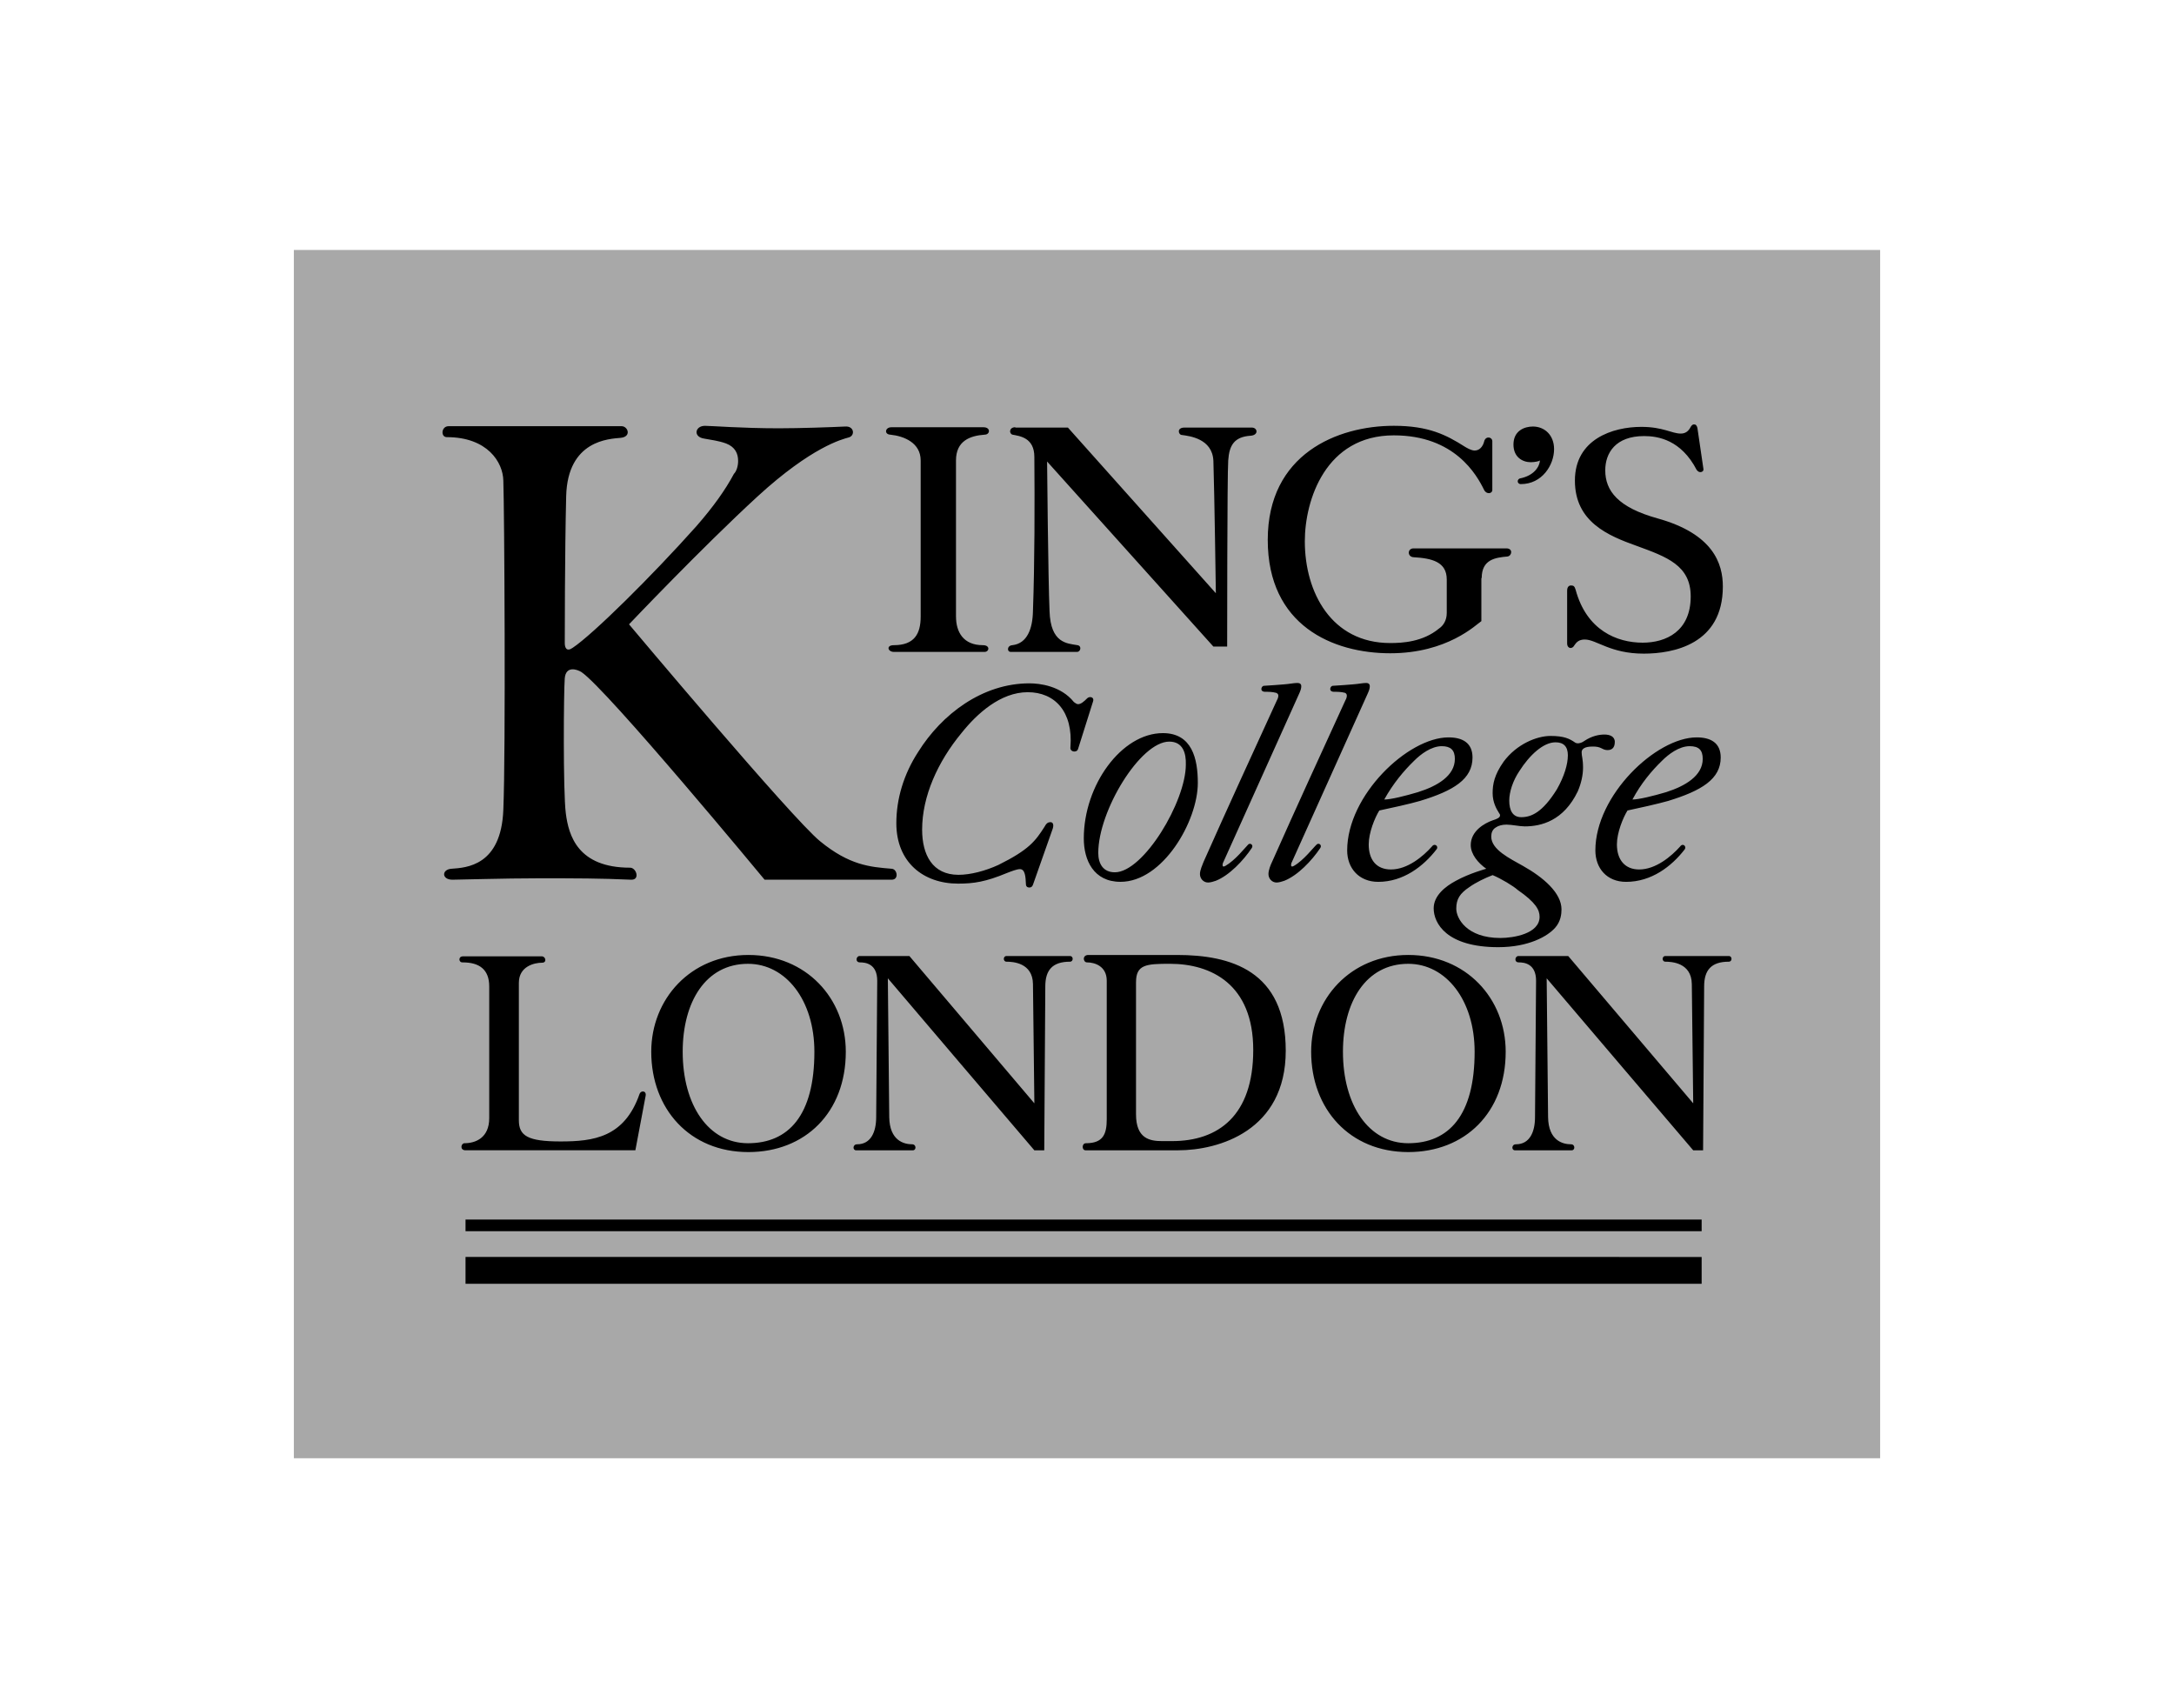 <?xml version="1.0" encoding="UTF-8"?>
<svg id="Capa_1" data-name="Capa 1" xmlns="http://www.w3.org/2000/svg" viewBox="0 0 1374.59 1080">
  <defs>
    <style>
      .cls-1 {
        fill: #a8a8a8;
      }

      .cls-2 {
        fill-rule: evenodd;
      }
    </style>
  </defs>
  <path class="cls-1" d="m185.8,158.04h1002.99v763.93H185.8V158.04Z"/>
  <path class="cls-2" d="m1053.6,500.8c-8.26,2.46-17.41,4.69-21.43,4.69,5.36-10.05,12.06-18.09,18.76-24.57,4.02-4.02,10.71-9.15,17.42-9.15,5.8,0,8.26,2.46,8.26,8.04,0,10.71-11.17,17.19-23,20.98h0Zm11.62,36.19c1.34-1.79-1.12-4.25-2.9-1.79-5.59,6.26-15.41,14.52-25.9,14.52-8.93,0-14.07-6.03-14.07-15.85,0-7.37,3.8-16.75,6.7-21.44,6.48-1.34,19.42-4.25,25.67-6.03,21.21-6.48,33.26-13.84,33.26-27.47,0-9.38-6.47-12.72-15.18-12.72-25.67,0-64.07,36.62-64.07,71.46,0,11.17,7.15,19.88,19.43,19.88,16.07,0,28.8-9.82,37.06-20.54h0Zm10.05-238.51c.89,0,2-.66,1.78-2.01l-3.8-25.9c-.45-1.79-1.11-2.24-2.23-2.24-.67,0-1.34.45-2.01,1.56-1.12,2.23-2.9,4.24-6.25,4.24-5.8,0-11.16-4.24-25-4.24-18.08,0-41.97,7.81-41.97,33.95s20.98,34.84,39.07,41.3c18.97,6.93,34.15,12.29,34.15,31.94,0,22.11-15.63,29.25-30.36,29.25-16.3,0-35.49-7.81-42.41-33.49-.67-2.24-1.34-2.68-2.9-2.68-1.34,0-2.46.89-2.46,3.35v33.28c0,2,1.12,2.9,2.23,2.9.89,0,1.79-.67,2.24-1.56,1.34-2.01,2.9-3.8,6.69-3.8,7.37,0,16.07,8.93,37.28,8.93,18.53,0,50.01-5.8,50.01-42.42,0-14.52-6.03-33.27-41.3-43.1-25-6.93-33.05-17.42-33.05-30.37,0-10.94,6.48-21.67,24.56-21.67,8.93,0,23.44,2.46,33.26,21.44,1.12,1.34,1.79,1.34,2.46,1.34h0Zm-107.38-6.25c2.67,0,5.36-.67,5.8-1.12-.23,3.8-3.58,9.61-12.72,11.39-.67.23-1.34.9-1.34,1.79s.66,1.78,2.01,1.78c13.39,0,20.98-12.06,20.98-22.1,0-8.93-6.03-14.3-13.4-14.3-5.36,0-12.28,2.68-12.28,11.39,0,8.04,5.8,11.17,10.94,11.17h0Zm23.44,185.35c0,5.59-2.23,13.18-6.92,21.44-9.15,14.74-16.3,17.64-22.55,17.64-5.36,0-7.58-4.24-7.58-10.49,0-5.37,2.23-12.51,6.47-18.77,6.26-9.82,14.96-18.08,22.78-18.08,5.13,0,7.81,2.67,7.81,8.26h0Zm-42.64,115.46c-21.43,0-27.91-12.51-27.91-18.54s2.24-9.61,8.26-13.63c4.02-2.9,10.05-5.8,14.74-7.58,5.36,2.23,13.17,6.92,15.85,9.38,11.61,8.04,13.83,12.73,13.83,16.97,0,10.71-16.52,13.4-24.78,13.4h0Zm67.86-118.81c2.24,0,4.47-1.12,4.47-5.14,0-3.58-3.35-4.68-6.48-4.68-3.57,0-8.03.89-12.73,4.01-1.11.9-4.01,2.24-5.8,1.12-3.56-2.46-6.92-4.24-15.63-4.24s-21.43,5.14-29.69,16.3c-5.8,8.26-6.92,14.07-6.92,19.88s2.46,10.05,4.02,12.51c.45.66.66.89.66,1.56,0,1.34-1.78,2.23-4.68,3.12-5.13,1.79-13.84,6.7-13.84,15.64,0,5.8,4.69,11.39,9.82,14.96,0,0-10.71,2.9-19.2,7.6-6.69,3.56-14.06,9.38-14.06,17.41,0,9.39,8.04,24.57,40.86,24.57,19.2,0,31.25-6.92,35.94-12.28,3.57-4.02,4.02-8.72,4.02-11.62,0-10.5-11.61-20.32-24.33-27.47-8.26-4.68-20.09-10.27-20.09-18.53,0-2.24.66-4.47,2.9-5.81,1.56-1.11,4.02-1.78,6.69-1.78,3.58,0,8.26,1.12,11.61,1.12,10.5,0,24.56-3.58,33.49-22.11,2.24-5.14,3.35-10.5,3.35-14.96,0-5.8-.89-7.14-.89-9.82,0-2.23,2.24-3.58,6.69-3.58,6.03-.22,6.03,2.24,9.82,2.24h0Zm-119.88,26.57c-8.26,2.46-17.19,4.69-21.43,4.69,5.59-10.05,12.28-18.09,18.97-24.57,4.02-4.02,10.71-9.15,17.42-9.15,5.58,0,8.26,2.46,8.26,8.04,0,10.71-11.16,17.19-23.22,20.98h0Zm11.62,36.19c1.56-1.79-1.12-4.25-2.91-1.79-5.57,6.26-15.4,14.52-25.9,14.52-9.15,0-14.06-6.03-14.06-15.85,0-7.37,3.79-16.75,6.7-21.44,6.46-1.34,19.64-4.25,25.67-6.03,21.43-6.48,33.26-13.84,33.26-27.47,0-9.38-6.48-12.72-15.18-12.72-25.67,0-64.07,36.62-64.07,71.46,0,11.17,7.37,19.88,19.65,19.88,15.84,0,28.57-9.82,36.84-20.54h0Zm-56.71-97.15c0,.67-.22,1.78-.89,2.9-15.63,34.16-31.25,68.11-46.43,102.28-.89,1.79-2.23,5.14-2.23,7.59,0,2.9,2.23,5.36,5.13,5.36,1.56,0,3.58-.66,4.91-1.11,8.49-3.36,17.42-12.74,22.78-20.78,1.11-1.78-.89-3.35-2.24-2.23-2.23,2.01-8.26,10.05-14.51,13.62-1.12.67-2.24.67-1.56-1.78l48.44-107.63c.89-2.01,1.12-3.13,1.12-4.25,0-1.34-.89-2.01-2.24-2.01-2.23,0-5.13.67-8.48.89-2.9.23-8.04.67-12.51.9-1.11,0-1.78,1.11-1.78,2.01,0,1.11.89,1.78,2.23,1.78,2.24,0,4.69,0,7.15.67.89.45,1.11,1.11,1.11,1.78Zm85.28-74.36c0-11.84,8.7-12.95,16.3-13.63,2.9-.45,3.57-5.14-.67-5.14h-58.71c-4.02,0-4.02,5.37,0,5.59,11.61.67,20.98,2.9,20.98,14.07v21.21c0,4.69-2.23,8.04-4.91,9.82-10.26,8.49-23.21,9.16-30.81,9.16-37.28,0-54.02-32.15-54.02-64.32,0-26.12,13.17-66.99,56.26-66.99,38.62,0,52.46,25.02,57.15,34.61,1.56,2.91,5.14,2.24,5.14,0v-30.81c0-2.91-4.25-3.58-5.14,0-.89,3.56-3.13,5.8-6.03,5.8-2.23,0-5.13-1.79-6.25-2.46-11.61-7.37-22.77-13.18-44.87-13.18-35.72,0-79.7,17.86-79.7,72.13s41.29,71.69,77.46,71.69,54.26-18.09,57.61-20.32v-27.24h.22,0Zm-128.59,74.36c0,.67-.23,1.78-.89,2.9-15.63,34.16-31.25,68.11-46.43,102.28-.67,1.79-2.24,5.14-2.24,7.59,0,2.9,2.24,5.36,5.14,5.36,1.56,0,3.58-.66,4.91-1.11,8.48-3.36,17.41-12.74,22.77-20.78,1.12-1.78-.89-3.35-2.23-2.23-2.01,2.01-8.26,10.05-14.52,13.62-1.11.67-2.23.67-1.56-1.78l48.44-107.63c.89-2.01,1.11-3.13,1.11-4.25,0-1.34-.89-2.01-2.46-2.01-2.23,0-5.13.67-8.48.89-2.9.23-8.04.67-12.51.9-1.11,0-1.78,1.11-1.78,2.01,0,1.11.89,1.78,2.23,1.78,2.24,0,4.69,0,7.15.67,1.11.45,1.34,1.11,1.34,1.78h0Zm-68.98,29.04c8.7,0,10.71,7.37,10.5,14.51,0,23.45-26.8,68.11-44.88,68.11-7.37,0-10.49-5.36-10.49-12.28,0-26.57,26.57-70.34,44.87-70.34h0Zm-4.02-5.37c-26.11,0-50,32.83-50,66.56,0,13.84,6.25,27.46,23.21,27.46,26.79,0,48.89-38.4,48.89-62.53,0-15.18-3.58-31.49-22.1-31.49Zm-93.31-193.39c-4.02,0-4.02,4.02-1.78,4.69,4.46.89,13.83,1.78,13.83,14.07.23,28.81.23,66.76-.89,97.58-.22,10.94-3.58,20.33-12.94,21.44-3.58.23-3.58,4.25-1.12,4.25h41.97c2.24,0,3.13-3.8.23-4.25-6.48-1.11-16.97-1.11-17.64-21.44-.89-19.88-1.56-94.68-1.56-94.68l105.15,117.01h8.71s0-109.42.67-117.69c.66-9.6,3.79-14.96,14.28-15.63,5.14-.45,4.25-5.14.67-5.14h-42.64c-5.13,0-3.79,4.69-1.56,4.69,4.69.66,19.2,2.23,19.87,16.3.67,20.32,1.56,83.74,1.56,83.74l-93.54-104.73h-33.26v-.23h0Zm37.5,205.01c1.12,0,2.01-.67,2.24-1.78l9.37-29.71c.67-1.78-.22-2.9-1.78-2.9-.66,0-1.34.23-2.01.89-1.78,1.79-3.79,3.58-5.58,3.58-.89,0-1.79-.66-2.68-1.34-8.26-10.27-21.66-11.83-28.12-11.83-29.7,0-55.37,19.43-70.33,43.33-9.15,14.06-13.83,29.7-13.83,45.11,0,24.56,16.96,38.19,39.07,38.19,9.82,0,17.41-1.12,30.81-6.7,2.9-1.11,6.25-2.46,8.26-2.46,3.35,0,3.58,4.92,3.79,9.39,0,1.78,1.12,2.23,2.24,2.23.89,0,1.78-.45,2.23-1.79l12.51-35.5c.89-2.9-.23-4.02-1.35-4.02-1.78,0-2.67.67-4.01,3.13-5.59,8.7-9.61,14.29-29.02,23.9-8.26,3.79-17.64,6.25-25.23,6.25-16.52,0-22.99-12.72-22.99-28.58,0-20.99,9.82-42.88,25-61.19,9.61-12.06,24.56-25.69,41.75-25.69s28.8,12.29,27.01,34.84c-.23,1.79,1.12,2.68,2.67,2.68h0Zm-75-85.3v-98.71c0-12.28,8.7-15.63,18.08-16.3,3.56,0,4.01-4.69-.67-4.69h-58.27c-4.02,0-4.68,4.47-.66,4.69,8.7.89,19.19,5.14,19.19,16.3v98.71c0,10.94-4.02,18.08-16.96,18.08-5.14,0-3.79,4.25,0,4.25h57.38c2.9,0,3.79-4.25-1.12-4.25-12.28,0-16.96-8.26-16.96-18.08h0Zm-137.75-98.48c0,3.58-1.12,6.69-2.67,8.26-5.36,10.05-12.95,20.77-23.9,33.27-27.89,31.26-65.18,68.11-77.9,76.6-4.02,2.9-5.14,0-5.14-2.9,0-2.24,0-57.4.89-92.9.9-35.51,27.46-36.18,34.38-36.85,7.14-.67,4.68-7.37.67-7.37h-109.4c-4.68,0-5.13,6.92-1.12,6.92,25.68,0,35.5,15.85,35.73,27.47.66,16.96,1.56,171.51,0,208.13-1.35,35.5-23.45,36.62-32.82,37.29-6.26.45-6.26,6.92.66,6.92,4.02,0,33.26-.89,54.25-.89,24.34,0,39.07,0,58.71.89,5.8.23,3.35-7.6-.66-7.6-33.05,0-38.85-20.32-40.63-34.39-1.79-13.84-1.34-77.71-.67-85.3.67-8.04,7.6-5.8,10.5-4.02,16.29,10.94,115.86,131.31,115.86,131.31h80.37c4.68,0,3.56-6.7,0-6.92-13.84-1.12-26.8-2.24-45.32-17.42-17.85-14.52-120.77-137.12-120.77-137.12,0,0,45.77-48.24,81.26-80.85,34.38-31.48,53.57-36.18,57.59-37.29,4.25-1.11,3.58-7.37-2.23-6.92-9.38.45-28.58,1.12-41.97,1.12-23.22,0-42.64-1.56-46.66-1.56-6.25,0-7.58,6.92-.67,8.04,4.69.89,9.16,1.34,14.07,3.13,5.8,2.23,7.58,6.48,7.58,10.94Zm493.37,313.09c-2.24,0-2.9,4.02.22,4.02,3.58,0,10.94.89,10.94,11.61l-.67,86.21c0,9.38-3.35,17.19-12.05,17.19-2.9,0-2.9,3.8-.67,3.8h35.95c2.23,0,2.23-3.8-.45-3.8-5.14,0-14.29-2.23-14.52-17.19l-.89-87.76s91.98,108.08,92.65,108.75h6.25l.67-103.62c0-10.27,4.47-15.63,15.63-15.63,2.23,0,2.23-3.58,0-3.58h-40.18c-2.24,0-2.24,3.58,0,3.58,4.02,0,16.52.66,16.75,14.07l.89,75.48-79.03-93.13h-31.47Zm-110.95,60.52c0-31.48,14.51-55.6,41.29-55.6,23.88,0,41.97,23,41.97,55.6,0,40.2-16.29,57.84-41.97,57.84-25,0-41.29-24.12-41.29-57.84Zm41.29,63.43c35.95,0,61.61-25.02,61.61-63.43,0-33.72-25.01-61.19-61.61-61.19s-61.39,27.92-61.39,61.19c0,36.17,24.33,63.43,61.39,63.43Zm-172.12-107.42c0-11.17,6.48-11.62,21.43-11.62,26.12,0,52.68,12.95,52.68,54.49s-22.09,57.62-51.35,57.62h-6.25c-7.81,0-16.52-1.56-16.52-16.96v-83.52Zm-30.13-17.2c-4.02,0-3.36,4.69-.9,4.69,4.69,0,12.51,2.23,12.51,11.61v87.54c0,9.38-2.24,15.19-13.17,15.19-2.68,0-2.68,4.47-.23,4.47h58.5c25.67,0,68.08-12.29,68.08-62.97s-34.82-60.53-68.75-60.53h-56.03Zm-144.67.67c-2.23,0-2.9,4.02.23,4.02,3.58,0,10.93.89,10.93,11.61l-.66,86.21c0,9.38-3.35,17.19-12.06,17.19-2.9,0-2.9,3.8-.66,3.8h35.94c2.24,0,2.24-3.8-.45-3.8-5.13,0-14.29-2.23-14.51-17.19l-.89-87.76s91.98,108.08,92.64,108.75h6.26l.66-103.62c0-10.27,4.47-15.63,15.63-15.63,2.24,0,2.24-3.58,0-3.58h-40.18c-2.23,0-2.23,3.58,0,3.58,4.02,0,16.53.66,16.75,14.07l.89,75.48-79.02-93.13h-31.48Zm-111.84,60.52c0-31.48,14.51-55.6,41.29-55.6,23.9,0,41.98,23,41.98,55.6,0,40.2-16.3,57.84-41.98,57.84-25,0-41.29-24.12-41.29-57.84h0Zm41.52,63.43c35.94,0,61.61-25.02,61.61-63.43,0-33.72-25-61.19-61.61-61.19s-61.4,27.92-61.4,61.19c0,36.17,24.34,63.43,61.4,63.43Zm602.76,66.32H294.35v16.97h781.58v-16.97h0Zm0-23.67H294.35v7.37h781.58v-7.37h0Zm-783.36-166.38c-2.9,0-2.68,4.02,0,3.8,10.5,0,16.75,4.47,16.75,15.18v83.3c0,12.51-8.7,15.85-15.63,15.85-2.24,0-3.13,4.47.66,4.47h107.38l6.48-34.39c.66-3.35-2.9-3.58-3.8-1.34-9.6,27.69-29.24,30.14-50,30.14s-26.35-3.57-26.35-13.4v-86.87c0-10.5,9.82-12.74,14.74-12.74,3.13,0,2.24-4.02-.22-4.02h-50.01Z"/>
</svg>